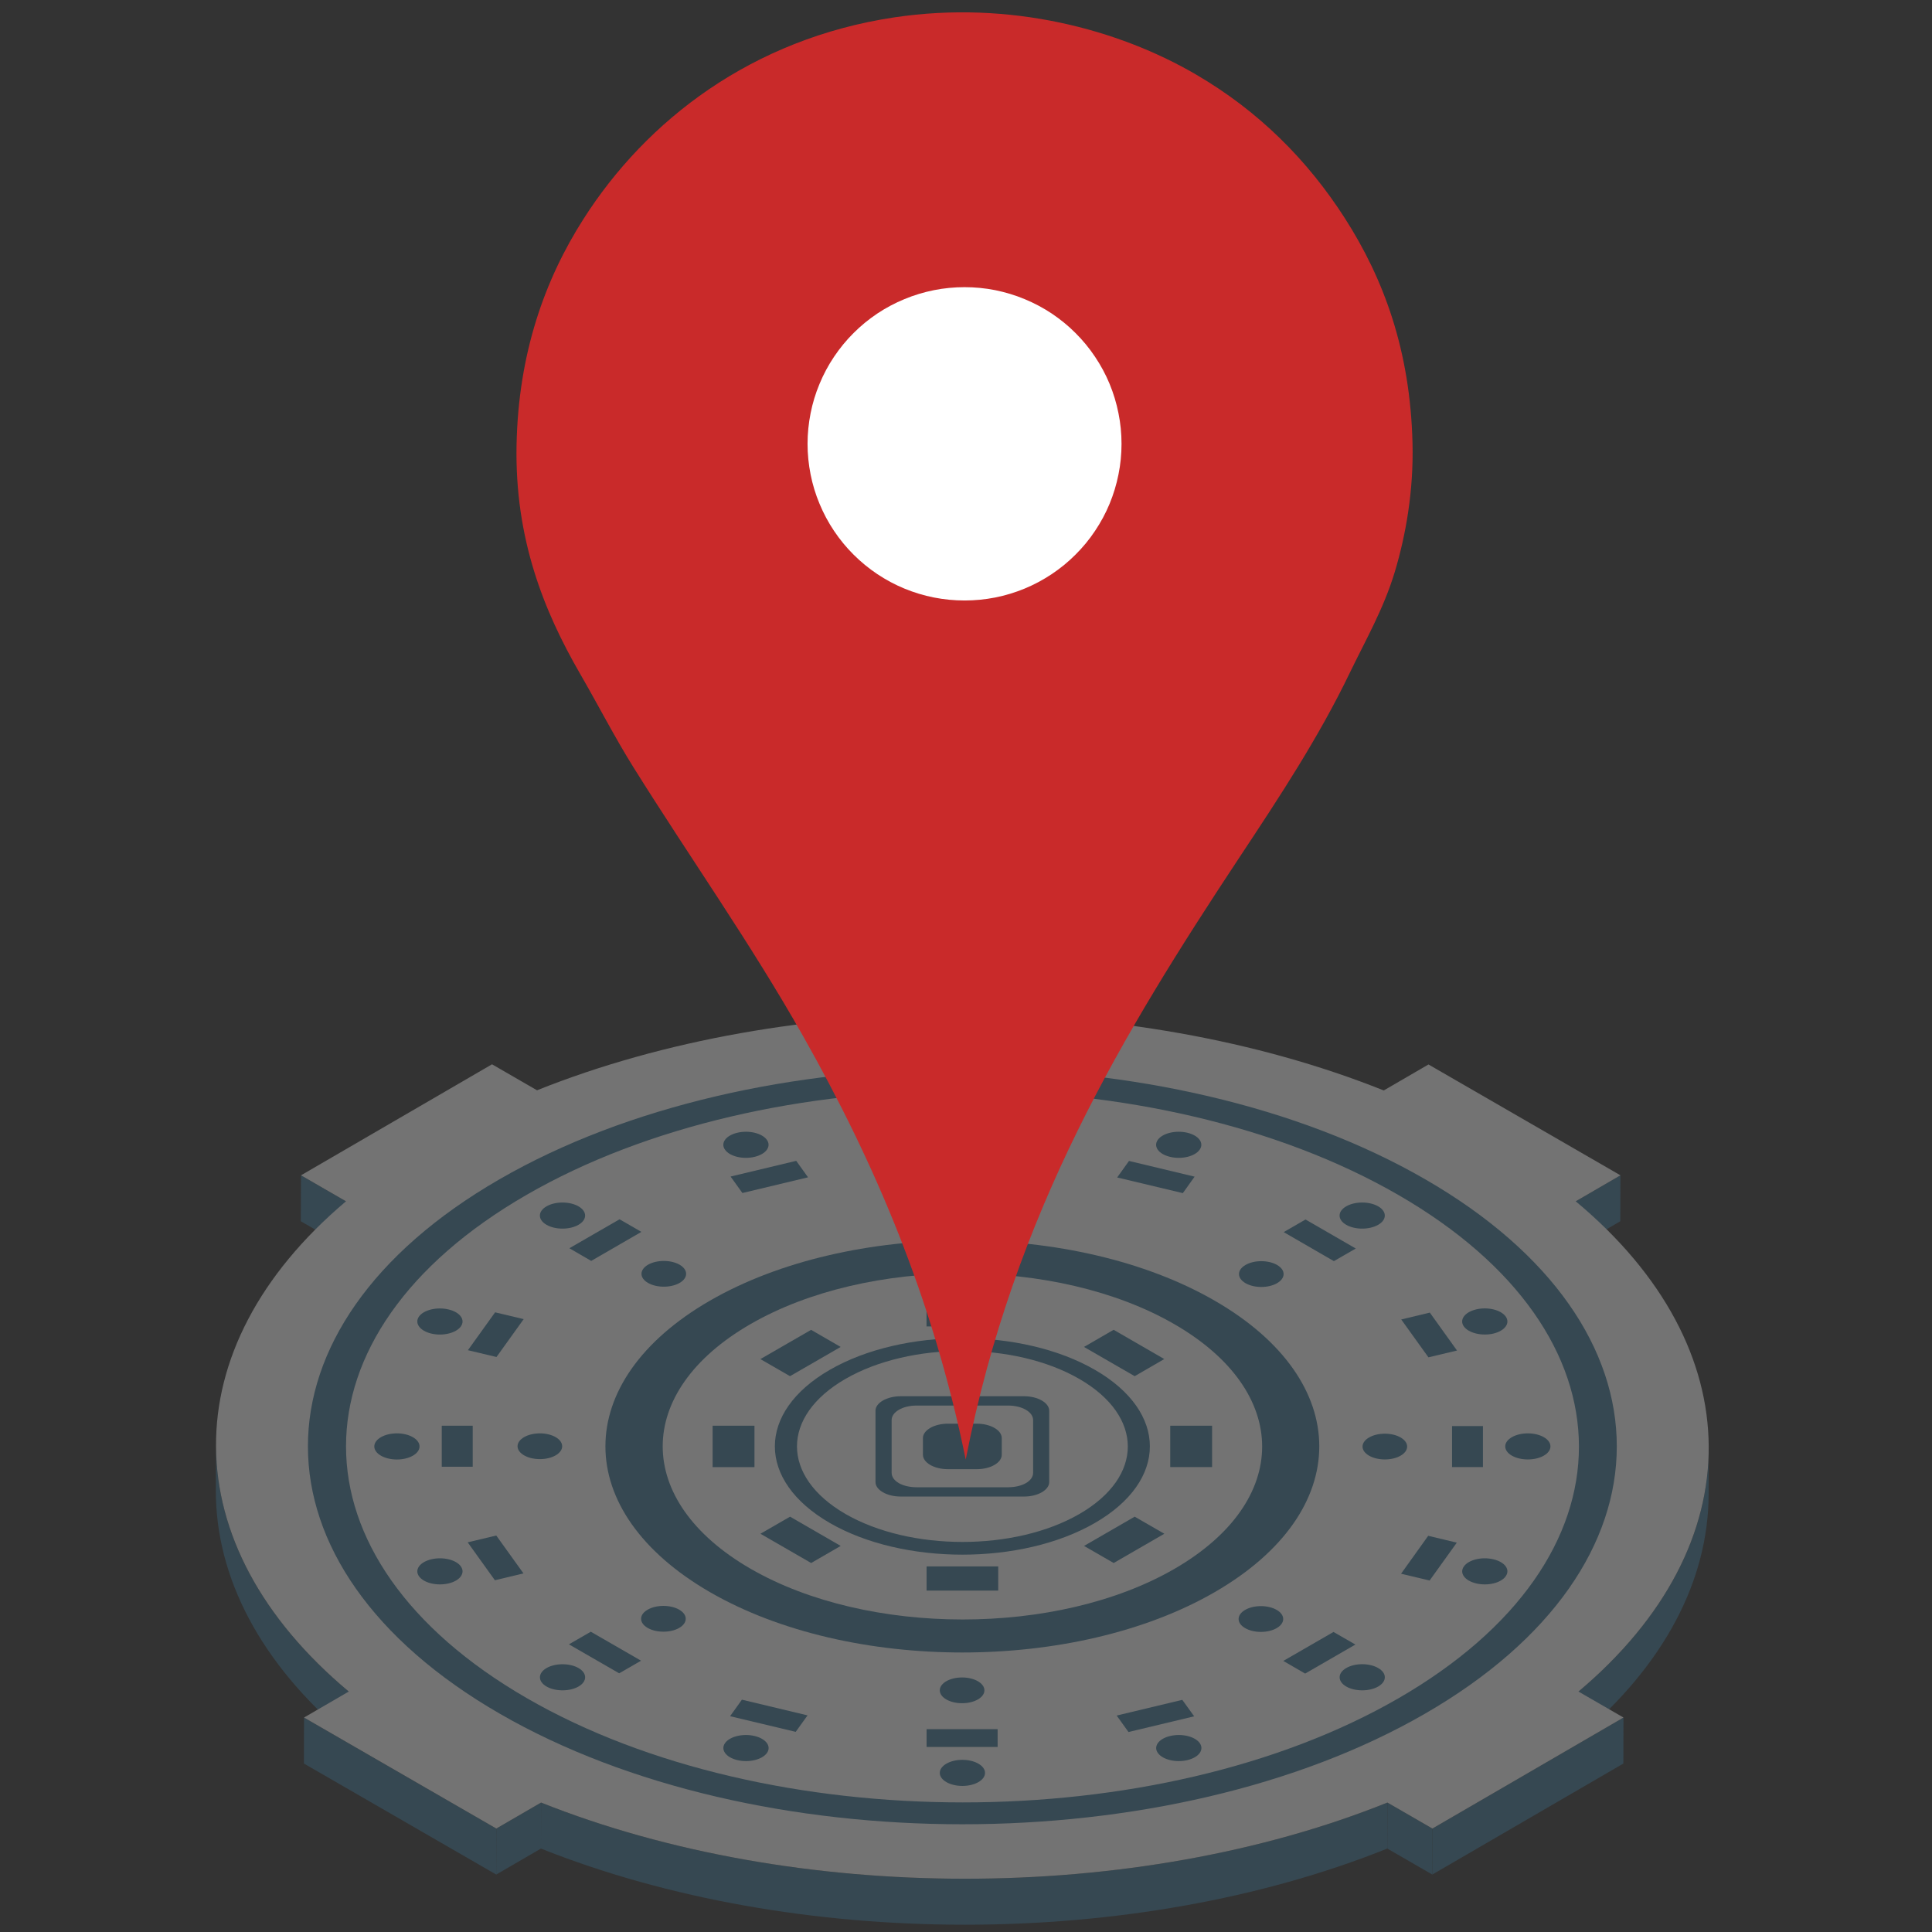 <svg xmlns="http://www.w3.org/2000/svg" xmlns:xlink="http://www.w3.org/1999/xlink" width="182" zoomAndPan="magnify" viewBox="0 0 136.5 136.5" height="182" preserveAspectRatio="xMidYMid meet" version="1.0"><rect x="0" y="0" width="136.5" height="136.5" fill="#333333" stroke="none"/><defs><clipPath id="97fa1fea0f"><path d="M 38 127.199 L 98.227 127.199 L 98.227 135.984 L 38 135.984 Z M 38 127.199 " clip-rule="nonzero"/></clipPath><clipPath id="70076589d2"><path d="M 36.363 0 L 99.883 0 L 99.883 103.121 L 36.363 103.121 Z M 36.363 0 " clip-rule="nonzero"/></clipPath></defs><path fill="#364852" d="M 114.488 83.039 L 114.477 86.285 L 111.32 88.121 L 111.328 84.875 L 114.488 83.039 " fill-opacity="1" fill-rule="nonzero"/><path fill="#364852" d="M 24.445 84.875 L 24.434 88.121 L 21.254 86.285 L 21.266 83.039 L 24.445 84.875 " fill-opacity="1" fill-rule="nonzero"/><path fill="#364852" d="M 120.727 102.344 L 120.719 105.59 C 120.699 111.605 117.633 117.609 111.512 122.758 L 111.523 119.512 C 117.645 114.363 120.707 108.355 120.727 102.344 " fill-opacity="1" fill-rule="nonzero"/><path fill="#364852" d="M 15.25 105.289 L 15.262 102.043 C 15.242 108.152 18.371 114.27 24.641 119.512 L 24.629 122.758 C 18.363 117.516 15.234 111.398 15.25 105.289 " fill-opacity="1" fill-rule="nonzero"/><path fill="#364852" d="M 101.203 129.191 L 101.195 132.441 L 98.016 130.605 L 98.023 127.355 L 101.203 129.191 " fill-opacity="1" fill-rule="nonzero"/><path fill="#364852" d="M 114.703 121.348 L 114.695 124.598 L 101.195 132.441 L 101.203 129.191 L 114.703 121.348 " fill-opacity="1" fill-rule="nonzero"/><path fill="#364852" d="M 38.227 127.355 L 38.219 130.605 L 35.059 132.441 L 35.066 129.191 L 38.227 127.355 " fill-opacity="1" fill-rule="nonzero"/><path fill="#364852" d="M 35.066 129.191 L 35.059 132.441 L 21.473 124.598 L 21.48 121.348 L 35.066 129.191 " fill-opacity="1" fill-rule="nonzero"/><g clip-path="url(#97fa1fea0f)"><path fill="#364852" d="M 98.023 127.355 L 98.016 130.605 C 80.125 137.785 56.211 137.773 38.219 130.605 L 38.227 127.355 C 56.223 134.523 80.137 134.539 98.023 127.355 " fill-opacity="1" fill-rule="nonzero"/></g><path fill="#737373" d="M 114.488 83.039 L 111.328 84.875 C 123.785 95.258 123.863 109.125 111.523 119.512 L 114.703 121.348 L 101.203 129.191 L 98.023 127.355 C 80.137 134.539 56.223 134.523 38.227 127.355 L 35.066 129.191 L 21.48 121.348 L 24.641 119.512 C 12.207 109.113 12.129 95.273 24.445 84.875 L 21.266 83.039 L 34.762 75.195 L 37.941 77.031 C 55.855 69.863 79.77 69.848 97.766 77.043 L 100.926 75.207 L 114.488 83.039 " fill-opacity="1" fill-rule="nonzero"/><path fill="#364852" d="M 37.219 119.977 C 20.195 110.145 20.195 94.238 37.191 84.426 C 54.219 74.594 81.77 74.594 98.797 84.426 C 115.793 94.238 115.824 110.164 98.797 119.992 C 81.801 129.805 54.219 129.789 37.219 119.977 Z M 100.703 83.324 C 82.633 72.891 53.352 72.891 35.281 83.324 C 17.242 93.738 17.242 110.645 35.312 121.078 C 53.352 131.492 82.637 131.492 100.676 121.078 C 118.746 110.645 118.742 93.738 100.703 83.324 " fill-opacity="1" fill-rule="nonzero"/><path fill="#364852" d="M 59.734 106.965 C 55.168 104.324 55.168 100.059 59.727 97.426 C 64.297 94.785 71.691 94.785 76.258 97.426 C 80.82 100.059 80.828 104.332 76.258 106.969 C 71.699 109.602 64.297 109.598 59.734 106.965 Z M 77.363 96.785 C 72.188 93.797 63.797 93.797 58.621 96.785 C 53.453 99.77 53.453 104.613 58.629 107.602 C 63.801 110.586 72.188 110.586 77.355 107.602 C 82.535 104.613 82.535 99.77 77.363 96.785 " fill-opacity="1" fill-rule="nonzero"/><path fill="#364852" d="M 65.207 102.777 L 65.207 101.605 C 65.207 101.043 66 100.586 66.977 100.586 L 69.008 100.586 C 69.984 100.586 70.777 101.043 70.777 101.605 L 70.777 102.777 C 70.777 103.344 69.984 103.801 69.008 103.801 L 66.977 103.801 C 66 103.801 65.207 103.344 65.207 102.777 " fill-opacity="1" fill-rule="nonzero"/><path fill="#364852" d="M 64.766 105.078 C 63.758 105.078 62.996 104.637 62.996 104.055 L 62.996 100.328 C 62.996 99.77 63.758 99.305 64.766 99.305 L 71.219 99.305 C 72.23 99.305 72.992 99.77 72.992 100.328 L 72.992 104.055 C 72.992 104.637 72.23 105.078 71.219 105.078 Z M 74.129 104.711 L 74.129 99.672 C 74.129 99.113 73.328 98.648 72.359 98.648 L 63.629 98.648 C 62.66 98.648 61.855 99.113 61.855 99.672 L 61.855 104.711 C 61.855 105.27 62.66 105.734 63.629 105.734 L 72.359 105.734 C 73.328 105.734 74.129 105.27 74.129 104.711 " fill-opacity="1" fill-rule="nonzero"/><path fill="#364852" d="M 80.168 97.23 L 76.586 95.164 L 78.68 93.953 L 82.258 96.02 L 80.168 97.23 " fill-opacity="1" fill-rule="nonzero"/><path fill="#364852" d="M 70.523 93.715 L 65.461 93.715 L 65.461 92.004 L 70.523 92.004 L 70.523 93.715 " fill-opacity="1" fill-rule="nonzero"/><path fill="#364852" d="M 59.395 95.164 L 55.816 97.23 L 53.723 96.023 L 57.305 93.957 L 59.395 95.164 " fill-opacity="1" fill-rule="nonzero"/><path fill="#364852" d="M 53.305 100.73 L 53.305 103.656 L 50.348 103.656 L 50.348 100.73 L 53.305 100.73 " fill-opacity="1" fill-rule="nonzero"/><path fill="#364852" d="M 55.82 107.156 L 59.398 109.223 L 57.309 110.43 L 53.727 108.363 L 55.82 107.156 " fill-opacity="1" fill-rule="nonzero"/><path fill="#364852" d="M 65.465 110.672 L 70.527 110.672 L 70.527 112.379 L 65.465 112.379 L 65.465 110.672 " fill-opacity="1" fill-rule="nonzero"/><path fill="#364852" d="M 76.59 109.223 L 80.168 107.156 L 82.262 108.363 L 78.684 110.43 L 76.59 109.223 " fill-opacity="1" fill-rule="nonzero"/><path fill="#364852" d="M 82.68 103.652 L 82.68 100.73 L 85.637 100.73 L 85.637 103.652 L 82.68 103.652 " fill-opacity="1" fill-rule="nonzero"/><path fill="#364852" d="M 94.242 89.102 L 90.695 87.051 L 92.238 86.16 L 95.789 88.211 L 94.242 89.102 " fill-opacity="1" fill-rule="nonzero"/><path fill="#364852" d="M 97.371 86.535 C 96.746 86.895 95.734 86.895 95.113 86.535 C 94.488 86.176 94.488 85.59 95.113 85.23 C 95.734 84.871 96.746 84.871 97.371 85.23 C 97.996 85.59 97.996 86.176 97.371 86.535 " fill-opacity="1" fill-rule="nonzero"/><path fill="#364852" d="M 83.57 84.297 L 78.93 83.191 L 79.766 82.023 L 84.402 83.133 L 83.57 84.297 " fill-opacity="1" fill-rule="nonzero"/><path fill="#364852" d="M 84.754 81.234 C 84.418 81.707 83.484 81.93 82.668 81.734 C 81.852 81.539 81.465 81 81.805 80.527 C 82.141 80.059 83.074 79.836 83.891 80.031 C 84.707 80.227 85.094 80.766 84.754 81.234 " fill-opacity="1" fill-rule="nonzero"/><path fill="#364852" d="M 70.523 82.219 L 65.504 82.219 L 65.504 80.957 L 70.523 80.957 L 70.523 82.219 " fill-opacity="1" fill-rule="nonzero"/><path fill="#364852" d="M 69.59 79.125 C 69.59 79.637 68.875 80.047 67.992 80.047 C 67.109 80.047 66.395 79.637 66.395 79.125 C 66.395 78.617 67.109 78.203 67.992 78.203 C 68.875 78.203 69.59 78.617 69.59 79.125 " fill-opacity="1" fill-rule="nonzero"/><path fill="#364852" d="M 57.09 83.18 L 52.453 84.289 L 51.617 83.125 L 56.254 82.016 L 57.09 83.18 " fill-opacity="1" fill-rule="nonzero"/><path fill="#364852" d="M 54.18 80.531 C 54.516 81 54.129 81.539 53.312 81.734 C 52.5 81.93 51.562 81.707 51.227 81.234 C 50.887 80.766 51.273 80.227 52.09 80.031 C 52.906 79.836 53.84 80.059 54.18 80.531 " fill-opacity="1" fill-rule="nonzero"/><path fill="#364852" d="M 45.316 87.035 L 41.77 89.086 L 40.227 88.191 L 43.773 86.145 L 45.316 87.035 " fill-opacity="1" fill-rule="nonzero"/><path fill="#364852" d="M 40.871 85.23 C 41.496 85.59 41.496 86.176 40.871 86.535 C 40.246 86.895 39.234 86.895 38.613 86.535 C 37.988 86.176 37.988 85.59 38.613 85.23 C 39.234 84.871 40.246 84.871 40.871 85.23 " fill-opacity="1" fill-rule="nonzero"/><path fill="#364852" d="M 37 93.199 L 35.078 95.875 L 33.059 95.395 L 34.98 92.719 L 37 93.199 " fill-opacity="1" fill-rule="nonzero"/><path fill="#364852" d="M 31.691 92.516 C 32.508 92.707 32.895 93.25 32.559 93.719 C 32.219 94.188 31.285 94.414 30.469 94.219 C 29.656 94.023 29.27 93.484 29.605 93.012 C 29.941 92.543 30.879 92.32 31.691 92.516 " fill-opacity="1" fill-rule="nonzero"/><path fill="#364852" d="M 33.398 100.73 L 33.398 103.629 L 31.211 103.629 L 31.211 100.73 L 33.398 100.73 " fill-opacity="1" fill-rule="nonzero"/><path fill="#364852" d="M 28.043 101.27 C 28.922 101.27 29.641 101.684 29.641 102.195 C 29.641 102.703 28.922 103.117 28.043 103.117 C 27.16 103.117 26.445 102.703 26.445 102.195 C 26.445 101.684 27.16 101.27 28.043 101.27 " fill-opacity="1" fill-rule="nonzero"/><path fill="#364852" d="M 35.062 108.488 L 36.984 111.164 L 34.965 111.648 L 33.043 108.969 L 35.062 108.488 " fill-opacity="1" fill-rule="nonzero"/><path fill="#364852" d="M 30.473 110.168 C 31.285 109.973 32.223 110.195 32.559 110.668 C 32.895 111.137 32.508 111.68 31.695 111.871 C 30.879 112.066 29.945 111.844 29.605 111.371 C 29.27 110.902 29.656 110.363 30.473 110.168 " fill-opacity="1" fill-rule="nonzero"/><path fill="#364852" d="M 41.742 115.285 L 45.293 117.332 L 43.746 118.223 L 40.195 116.176 L 41.742 115.285 " fill-opacity="1" fill-rule="nonzero"/><path fill="#364852" d="M 38.613 117.852 C 39.238 117.492 40.25 117.492 40.875 117.852 C 41.496 118.211 41.496 118.797 40.875 119.156 C 40.25 119.516 39.238 119.516 38.613 119.156 C 37.992 118.797 37.992 118.211 38.613 117.852 " fill-opacity="1" fill-rule="nonzero"/><path fill="#364852" d="M 52.418 120.086 L 57.055 121.195 L 56.219 122.359 L 51.582 121.254 L 52.418 120.086 " fill-opacity="1" fill-rule="nonzero"/><path fill="#364852" d="M 51.23 123.148 C 51.566 122.68 52.5 122.457 53.316 122.652 C 54.133 122.848 54.52 123.387 54.184 123.855 C 53.844 124.328 52.91 124.551 52.094 124.355 C 51.281 124.16 50.891 123.621 51.23 123.148 " fill-opacity="1" fill-rule="nonzero"/><path fill="#364852" d="M 65.465 122.168 L 70.484 122.168 L 70.484 123.426 L 65.465 123.426 L 65.465 122.168 " fill-opacity="1" fill-rule="nonzero"/><path fill="#364852" d="M 66.398 125.258 C 66.398 124.75 67.113 124.336 67.996 124.336 C 68.875 124.336 69.594 124.75 69.594 125.258 C 69.594 125.77 68.875 126.18 67.996 126.18 C 67.113 126.18 66.398 125.77 66.398 125.258 " fill-opacity="1" fill-rule="nonzero"/><path fill="#364852" d="M 78.895 121.207 L 83.531 120.098 L 84.371 121.262 L 79.73 122.371 L 78.895 121.207 " fill-opacity="1" fill-rule="nonzero"/><path fill="#364852" d="M 81.809 123.855 C 81.469 123.387 81.855 122.848 82.672 122.652 C 83.488 122.457 84.422 122.68 84.762 123.148 C 85.098 123.621 84.711 124.16 83.895 124.355 C 83.082 124.551 82.145 124.328 81.809 123.855 " fill-opacity="1" fill-rule="nonzero"/><path fill="#364852" d="M 90.668 117.348 L 94.215 115.301 L 95.762 116.191 L 92.211 118.242 L 90.668 117.348 " fill-opacity="1" fill-rule="nonzero"/><path fill="#364852" d="M 95.113 119.156 C 94.492 118.793 94.492 118.211 95.113 117.852 C 95.738 117.488 96.75 117.488 97.375 117.852 C 97.996 118.211 97.996 118.793 97.375 119.156 C 96.75 119.516 95.738 119.516 95.113 119.156 " fill-opacity="1" fill-rule="nonzero"/><path fill="#364852" d="M 98.988 111.188 L 100.906 108.508 L 102.926 108.992 L 101.004 111.668 L 98.988 111.188 " fill-opacity="1" fill-rule="nonzero"/><path fill="#364852" d="M 104.293 111.871 C 103.477 111.676 103.09 111.137 103.43 110.668 C 103.766 110.195 104.699 109.973 105.516 110.168 C 106.332 110.363 106.719 110.902 106.379 111.371 C 106.043 111.844 105.109 112.066 104.293 111.871 " fill-opacity="1" fill-rule="nonzero"/><path fill="#364852" d="M 102.59 103.652 L 102.59 100.754 L 104.773 100.754 L 104.773 103.652 L 102.59 103.652 " fill-opacity="1" fill-rule="nonzero"/><path fill="#364852" d="M 107.945 103.113 C 107.062 103.113 106.348 102.703 106.348 102.191 C 106.348 101.684 107.062 101.27 107.945 101.27 C 108.828 101.27 109.543 101.684 109.543 102.191 C 109.543 102.703 108.828 103.113 107.945 103.113 " fill-opacity="1" fill-rule="nonzero"/><path fill="#364852" d="M 100.922 95.898 L 99 93.223 L 101.02 92.738 L 102.941 95.418 L 100.922 95.898 " fill-opacity="1" fill-rule="nonzero"/><path fill="#364852" d="M 105.516 94.219 C 104.699 94.41 103.766 94.188 103.426 93.719 C 103.09 93.246 103.477 92.707 104.293 92.512 C 105.105 92.316 106.043 92.543 106.379 93.012 C 106.719 93.484 106.328 94.023 105.516 94.219 " fill-opacity="1" fill-rule="nonzero"/><path fill="#364852" d="M 53.031 110.836 C 44.754 106.059 44.754 98.324 53.016 93.555 C 61.297 88.773 74.691 88.773 82.969 93.555 C 91.234 98.324 91.25 106.066 82.969 110.848 C 74.707 115.617 61.297 115.609 53.031 110.836 Z M 85.832 91.902 C 75.977 86.211 60.008 86.211 50.152 91.898 C 40.312 97.582 40.312 106.801 50.168 112.492 C 60.008 118.172 75.98 118.172 85.816 112.492 C 95.672 106.801 95.672 97.582 85.832 91.902 " fill-opacity="1" fill-rule="nonzero"/><path fill="#364852" d="M 90.227 90.66 C 89.613 91.016 88.613 91.016 88 90.66 C 87.383 90.305 87.383 89.727 88 89.371 C 88.613 89.016 89.613 89.016 90.227 89.371 C 90.844 89.727 90.844 90.305 90.227 90.66 " fill-opacity="1" fill-rule="nonzero"/><path fill="#364852" d="M 69.59 84.961 C 69.59 85.461 68.883 85.871 68.012 85.871 C 67.141 85.871 66.438 85.461 66.438 84.961 C 66.438 84.457 67.141 84.051 68.012 84.051 C 68.883 84.051 69.59 84.457 69.59 84.961 " fill-opacity="1" fill-rule="nonzero"/><path fill="#364852" d="M 48.016 89.355 C 48.629 89.711 48.629 90.289 48.016 90.641 C 47.398 90.996 46.402 90.996 45.785 90.641 C 45.168 90.289 45.168 89.711 45.785 89.355 C 46.402 89 47.398 89 48.016 89.355 " fill-opacity="1" fill-rule="nonzero"/><path fill="#364852" d="M 38.145 101.27 C 39.016 101.27 39.719 101.68 39.719 102.18 C 39.719 102.684 39.016 103.09 38.145 103.09 C 37.273 103.09 36.566 102.684 36.566 102.18 C 36.566 101.68 37.273 101.27 38.145 101.27 " fill-opacity="1" fill-rule="nonzero"/><path fill="#364852" d="M 45.758 113.727 C 46.375 113.371 47.371 113.371 47.988 113.727 C 48.602 114.082 48.602 114.656 47.988 115.016 C 47.371 115.371 46.375 115.371 45.758 115.016 C 45.141 114.656 45.141 114.082 45.758 113.727 " fill-opacity="1" fill-rule="nonzero"/><path fill="#364852" d="M 66.398 119.426 C 66.398 118.922 67.102 118.516 67.973 118.516 C 68.844 118.516 69.551 118.922 69.551 119.426 C 69.551 119.93 68.844 120.336 67.973 120.336 C 67.102 120.336 66.398 119.93 66.398 119.426 " fill-opacity="1" fill-rule="nonzero"/><path fill="#364852" d="M 87.973 115.031 C 87.355 114.676 87.355 114.098 87.973 113.742 C 88.586 113.387 89.586 113.387 90.199 113.742 C 90.816 114.098 90.816 114.676 90.199 115.031 C 89.586 115.387 88.586 115.387 87.973 115.031 " fill-opacity="1" fill-rule="nonzero"/><path fill="#364852" d="M 97.844 103.113 C 96.973 103.113 96.266 102.707 96.266 102.203 C 96.266 101.703 96.973 101.293 97.844 101.293 C 98.711 101.293 99.418 101.703 99.418 102.203 C 99.418 102.707 98.711 103.113 97.844 103.113 " fill-opacity="1" fill-rule="nonzero"/><g clip-path="url(#70076589d2)"><path fill="#c92a2a" d="M 68.23 103.121 C 65.887 91.633 61.75 82.07 56.742 73.207 C 53.027 66.633 48.727 60.566 44.742 54.191 C 43.414 52.062 42.266 49.816 40.988 47.609 C 38.434 43.191 36.363 38.07 36.496 31.43 C 36.625 24.941 38.504 19.734 41.219 15.48 C 45.676 8.48 53.148 2.738 63.168 1.23 C 71.367 0 79.051 2.082 84.496 5.262 C 88.949 7.859 92.398 11.332 95.02 15.422 C 97.754 19.691 99.637 24.738 99.797 31.316 C 99.879 34.688 99.324 37.809 98.547 40.398 C 97.758 43.02 96.488 45.211 95.359 47.551 C 93.16 52.117 90.398 56.305 87.625 60.492 C 79.371 72.969 71.625 85.688 68.23 103.121 Z M 68.23 103.121 " fill-opacity="1" fill-rule="evenodd"/></g><path fill="#ffffff" d="M 79.238 31.359 C 79.238 32.086 79.168 32.805 79.023 33.52 C 78.883 34.23 78.672 34.922 78.395 35.594 C 78.117 36.266 77.773 36.902 77.367 37.508 C 76.965 38.113 76.504 38.672 75.988 39.184 C 75.477 39.699 74.914 40.156 74.309 40.562 C 73.703 40.965 73.062 41.309 72.391 41.586 C 71.719 41.863 71.023 42.074 70.312 42.215 C 69.598 42.355 68.875 42.426 68.148 42.426 C 67.418 42.426 66.699 42.355 65.984 42.215 C 65.27 42.074 64.574 41.863 63.902 41.586 C 63.23 41.309 62.59 40.965 61.984 40.562 C 61.379 40.156 60.82 39.699 60.305 39.184 C 59.789 38.672 59.332 38.113 58.926 37.508 C 58.52 36.902 58.18 36.266 57.902 35.594 C 57.621 34.922 57.41 34.23 57.27 33.52 C 57.129 32.805 57.055 32.086 57.055 31.359 C 57.055 30.633 57.129 29.91 57.27 29.199 C 57.41 28.484 57.621 27.793 57.902 27.121 C 58.18 26.449 58.52 25.812 58.926 25.207 C 59.332 24.605 59.789 24.043 60.305 23.531 C 60.82 23.016 61.379 22.559 61.984 22.152 C 62.59 21.75 63.23 21.41 63.902 21.133 C 64.574 20.852 65.27 20.645 65.984 20.5 C 66.699 20.359 67.418 20.289 68.148 20.289 C 68.875 20.289 69.598 20.359 70.312 20.5 C 71.023 20.645 71.719 20.852 72.391 21.133 C 73.062 21.41 73.703 21.75 74.309 22.152 C 74.914 22.559 75.477 23.016 75.988 23.531 C 76.504 24.043 76.965 24.605 77.367 25.207 C 77.773 25.812 78.117 26.449 78.395 27.121 C 78.672 27.793 78.883 28.484 79.023 29.199 C 79.168 29.91 79.238 30.633 79.238 31.359 Z M 79.238 31.359 " fill-opacity="1" fill-rule="nonzero"/></svg>